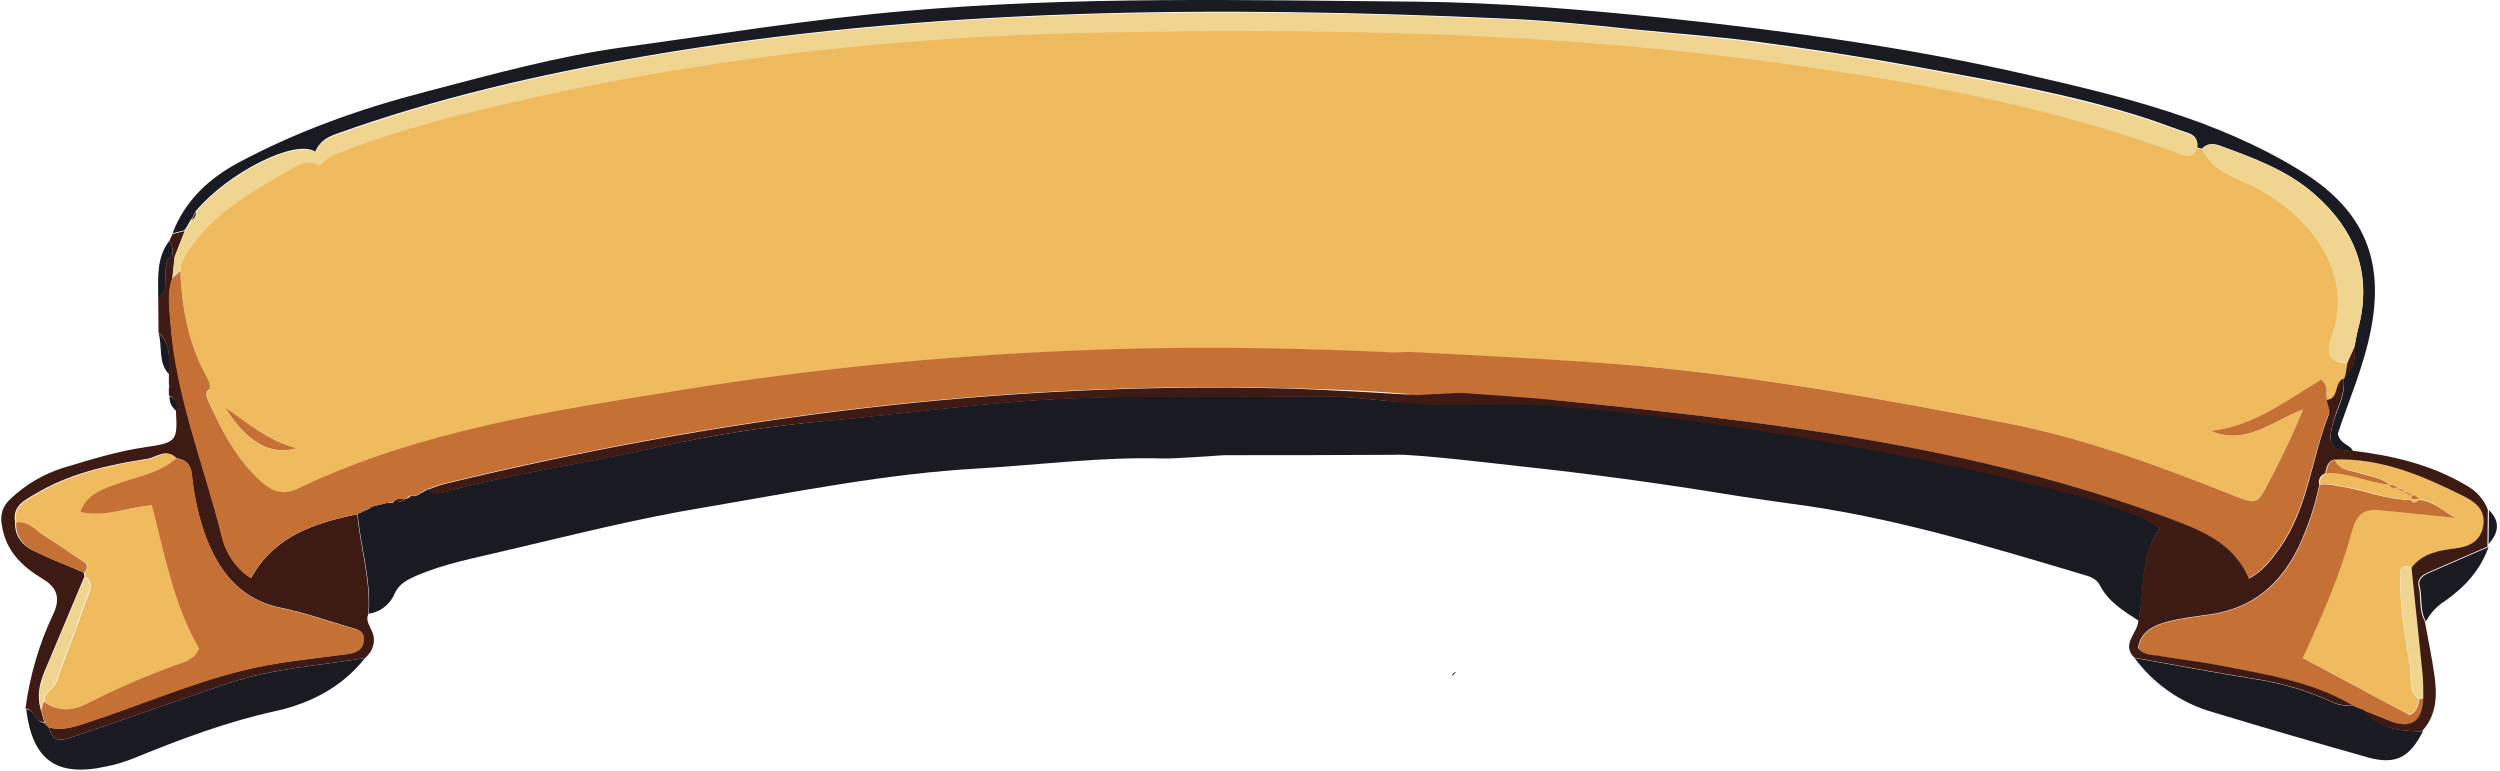 <svg width="678" height="209" viewBox="0 0 678 209" fill="none" xmlns="http://www.w3.org/2000/svg">
<path d="M505.9 120.745C451.7 110.845 387.7 104.445 378.2 108.845C371.7 108.345 365.3 107.445 358.9 107.445C335.1 107.645 311.3 106.945 287.5 108.145C266.9 109.145 246.5 112.045 226 113.945C210.1 115.345 194.3 117.745 178.7 121.145C160.1 125.345 141.1 128.045 122.6 132.845C120.5 133.345 118.1 134.645 116 132.745L112.9 134.445L110.6 135.145C110.3 135.145 110.1 135.245 109.9 135.345C109.5 135.645 109 135.945 108.4 136.045C107.9 136.145 107.3 136.145 106.8 136.045C106.4 136.845 105.8 136.845 105.1 136.345L100.9 137.345L99.8 138.145C99.5 138.245 99.2 138.345 98.9 138.445L97.6 139.145C97.4 139.145 97.1 139.145 97 139.345C97.8 148.445 100.7 157.145 100 166.445C101.5 166.245 102.9 165.645 104.1 164.745C105.3 163.845 106.3 162.645 106.9 161.245C108.1 158.345 110.4 157.245 113.1 156.045C120.6 152.845 128.7 151.345 136.6 149.445C154.6 145.245 172.6 140.645 190.8 137.645C215.6 133.445 240.2 128.445 265.4 127.045C282.2 126.045 298.9 123.845 315.7 124.345C317.8 124.445 332 123.445 332 123.445C347.1 123.445 362.1 123.445 377.2 123.345C377.5 123.345 377.8 123.345 378.2 123.345C382.9 122.945 410.1 126.245 412.2 126.445C430.8 128.445 449.3 130.945 467.8 133.945C472.5 134.745 482.5 136.145 485.3 136.545C512.6 140.045 538.8 148.045 565 155.845C566.8 156.345 568.6 156.945 569.5 158.745C571.8 163.245 576 165.745 580 168.345C581.8 159.845 580.2 150.645 585.8 143.445C581 138.045 546.5 128.145 505.9 120.745Z" fill="#191A22"/>
<path d="M638.1 122.345C632.1 122.245 631.2 120.845 632.6 115.145C633.7 111.045 636.2 107.245 635.6 102.745C635.7 102.345 635.9 101.945 636 101.545C638.8 99.545 638.7 96.645 638.6 93.645C638.9 92.145 639.1 90.745 639.5 89.245C643.5 74.545 638.9 62.445 627.7 52.645C620.3 46.145 611.2 42.845 602.2 39.545C600.6 38.945 598.6 38.645 597.2 40.345L595.8 39.945C596.2 37.745 595.1 36.545 593.1 35.945C589.5 34.745 585.9 33.345 582.3 32.145C561.6 25.445 540.3 21.845 518.9 17.945C504.6 15.345 490.3 13.145 476 11.245C465.1 9.845 454 9.045 443 7.945C431.5 6.745 419.9 5.545 408.3 5.045C330 1.545 251.8 1.945 174.2 15.345C145.9 20.245 118.1 26.645 91.1 36.345C88.5 37.245 86.5 38.645 85.5 41.145C80.1 37.545 61.8 46.845 53.1 57.245L52 59.345V59.245L51 60.845L50.9 61.145L50 62.445H50.1L46.8 63.245C50.1 54.545 56.5 48.545 64.4 44.245C80.6 35.545 97.8 29.445 115.6 24.845C133.2 20.245 150.8 15.345 168.8 12.845C194.5 9.345 220.1 5.145 245.9 2.945C291.8 -1.055 337.7 0.045 383.6 0.445C406.1 0.645 428.7 2.545 451.2 4.845C484.5 8.345 517.6 12.845 550.2 20.345C575.6 26.145 601.2 32.345 623.8 46.245C640 56.145 646.8 69.145 643.1 88.845C641.2 99.045 637 108.545 634 117.645C634.8 120.745 637.4 120.445 638.1 122.345Z" fill="#191A22"/>
<path d="M96.9 139.445C97.7 148.445 100.6 157.345 99.9 166.545C99.1 168.245 100.2 169.545 100.8 171.045C101.4 172.245 101.6 173.745 101.2 175.045C100.9 176.345 100.1 177.545 99 178.445C86.6 180.545 73.8 181.245 61.8 185.345C48 190.045 34.2 194.945 20.3 199.645C17.6 200.545 14.3 202.045 13.3 197.245C16.9 198.245 20.2 197.045 23.5 195.945C37.4 191.345 50.8 185.545 65.1 181.945C74.7 179.545 84.4 178.645 94.1 177.345C96.4 177.045 98.4 176.345 98.6 173.545C98.8 171.045 96.8 170.645 95 170.145C88.8 168.345 82.7 166.145 76.3 164.845C65.8 162.745 60 155.845 56.2 146.645C54 140.945 52.6 134.845 52 128.745C51.7 125.845 50.4 124.645 47.7 124.245C45.1 121.445 42.4 124.045 39.9 124.445C29.3 126.045 18.7 128.445 9.4 134.045C6.7 135.645 3.3 137.245 4.1 141.545C3.9 145.545 6.2 148.045 9.5 149.545C13.8 151.645 18.3 153.345 22.7 155.245L22.9 156.345C19.3 164.945 15.7 173.445 12.1 182.045C10.7 185.345 10 188.645 11 192.245L12 195.845C9.4 195.845 9.4 192.245 6.9 192.145C8.1 183.245 10.6 174.545 14.5 166.445C16.5 162.045 15.4 159.245 11.5 156.945C5.9 153.545 1.5 149.345 0.5 142.345C0.2 141.045 0.3 139.745 0.7 138.445C1.1 137.245 1.9 136.145 2.9 135.245C6.9 131.445 11.7 128.645 16.9 126.945C24.3 124.745 31.8 122.345 39.6 121.245C47.9 120.045 48.2 119.545 47.7 111.345C47.8 109.645 47.8 107.945 45.8 107.245C45.8 106.545 45.8 105.945 45.8 105.245C45.9 105.145 46 105.045 46 104.945C46 104.745 45.9 104.445 45.8 104.245C45.8 103.245 45.8 102.345 45.8 101.345C45.7 97.445 46.5 93.245 43 90.245L42.9 80.445C45.3 79.245 44.7 76.945 44.9 74.845C45.1 72.845 44.5 70.545 46.7 69.145L47.4 69.645L46.8 75.345C45.3 79.345 46 83.545 46.3 87.645C47.9 107.745 55.5 126.445 60.3 145.745C61.4 150.245 64.2 154.245 68.1 156.745C74.4 145.345 85.3 141.845 96.9 139.445Z" fill="#3E1A14"/>
<path d="M7.1 192.345C9.6 192.445 9.6 196.045 12.2 196.045L12.1 196.145L13.2 197.245H13.3C14.3 202.045 17.6 200.545 20.3 199.645C34.2 194.945 47.9 190.045 61.8 185.345C73.9 181.245 86.6 180.545 99 178.445C92.8 186.345 84.2 190.745 74.7 192.845C61.5 195.745 49 200.445 36.5 205.545C34 206.545 31.5 207.345 28.9 207.845C15.4 210.845 8.8 206.245 7.1 192.345Z" fill="#191A22"/>
<path d="M578.9 178.445C589.7 180.345 600.5 182.445 611.3 184.145C618.6 185.245 625.6 187.245 632.3 190.345C634.1 191.245 636.1 191.545 638.1 191.245H638L640.4 192.245C640.5 192.245 640.6 192.245 640.7 192.245C640.8 192.245 640.9 192.345 640.9 192.445C645.1 197.645 651 198.345 657.1 198.345C653.5 205.445 649.7 207.445 642.3 205.445C627.8 201.345 613.3 197.145 598.8 192.745C590.8 190.145 583.8 185.145 578.9 178.445Z" fill="#191A22"/>
<path d="M657.9 168.545C656.2 165.545 657 162.045 656.2 158.845C655.7 156.945 657.4 155.945 659 155.245C664.3 152.945 669.6 150.645 674.9 148.345C672.7 154.545 668.5 159.145 663.3 162.845C661 164.245 659.2 166.145 657.9 168.545Z" fill="#191A22"/>
<path d="M46.7 69.245C44.5 70.645 45.1 72.945 44.9 74.945C44.8 76.945 45.4 79.245 42.9 80.545C42.9 75.245 42.4 69.945 45.9 65.345C46.3 65.945 46.6 66.545 46.7 67.245C46.9 67.845 46.9 68.545 46.7 69.245Z" fill="#191A22"/>
<path d="M43 90.345C46.6 93.345 45.8 97.545 45.8 101.445C42.8 98.345 44.1 94.045 43 90.345Z" fill="#191A22"/>
<path d="M674.9 147.545L675 138.345C678.2 141.445 677.6 144.545 674.9 147.545Z" fill="#191A22"/>
<path d="M46.7 69.245C46.9 68.545 46.9 67.945 46.7 67.245C46.6 66.545 46.3 65.945 45.9 65.345L46.8 63.445L50.1 62.645L47.3 69.745L46.7 69.245Z" fill="#3E1A14"/>
<path d="M46 107.445C48 108.145 48 109.845 47.9 111.545C47.3 111.045 46.8 110.445 46.4 109.745C46.1 109.045 45.9 108.245 46 107.445Z" fill="#191A22"/>
<path d="M45.9 104.445C46 104.645 46.1 104.945 46.1 105.145C46.1 105.245 46 105.345 45.9 105.445C45.9 105.145 45.9 104.745 45.9 104.445Z" fill="#191A22"/>
<path d="M595.9 40.145L597.3 40.545C600.5 47.045 607.3 48.245 612.8 51.345C626.9 59.245 638.9 74.245 632.2 92.045C630.7 96.145 632.1 98.445 636.7 98.545C636.5 99.545 636.3 100.645 636.1 101.645C636 102.045 635.8 102.445 635.7 102.845C633 103.845 634.7 108.345 631.1 108.645C630.6 106.845 631.7 104.645 629.5 102.945C620.1 108.645 611.2 115.645 599.5 116.845C609.3 120.945 616.4 114.145 624.6 111.045C621.8 117.945 618.6 124.345 615.4 130.645C612.2 136.945 612 136.945 605.4 134.245C585.4 126.345 565.4 118.845 544.2 114.745C510.9 108.245 477.5 102.245 443.7 99.145C425.8 97.545 377.7 95.645 375.2 95.545C346.6 94.245 318 93.945 289.4 95.245C254.8 96.745 220.4 100.145 186.3 105.645C150.4 111.445 114.2 116.645 80.8 132.645C77.1 134.445 74.1 133.445 71.2 130.945C64.3 124.845 60.2 116.845 56.5 108.645C56 107.645 55.7 106.345 57 105.545L57.3 105.645L56.9 105.545C57.1 104.145 56.4 103.045 55.8 101.845C51 93.045 49.3 83.445 48.9 73.545C48.8 71.245 50 69.445 51.2 67.645C58 57.445 68.4 51.645 78.7 45.845C81.3 44.345 83.6 42.945 86.6 44.845C87.9 43.445 89.4 42.345 91.1 41.545C102.8 37.145 114.7 33.445 126.9 30.445C162.7 21.545 199.2 15.445 235.9 12.045C256.6 10.145 277.4 9.045 298.1 8.645C335.7 7.845 373.3 8.045 410.9 10.145C436.2 11.545 461.3 13.945 486.3 17.445C522.1 22.445 557.6 28.945 591.6 41.745C594 42.745 595 41.945 595.9 40.145ZM80.4 121.545C72.9 119.645 67.3 114.645 61.1 110.545C66.7 119.845 73.4 123.745 80.4 121.545Z" fill="#F0BB5F"/>
<path d="M631.1 108.645C630.6 106.845 631.7 104.645 629.5 102.945C620 108.645 611.1 115.645 599.5 116.845C609.3 120.945 616.4 114.045 624.6 111.045C621.8 117.945 618.6 124.445 615.4 130.645C612.2 136.845 612 136.945 605.4 134.245C585.4 126.345 565.4 118.845 544.2 114.745C510.9 108.245 477.5 102.245 443.7 99.145C425.8 97.545 382.2 95.445 382.3 95.445C379.9 95.545 377.6 95.645 375.2 95.445C346.6 94.145 318 93.845 289.4 95.145C254.8 96.645 220.4 100.045 186.2 105.545C150.3 111.345 114.1 116.545 80.7 132.545C77 134.345 74 133.345 71.1 130.845C64.2 124.745 60.1 116.745 56.4 108.545C55.9 107.545 55.6 106.245 56.9 105.445C57.1 104.045 56.4 102.945 55.8 101.745C51 92.945 49.3 83.345 48.9 73.445L46.7 75.445C45.2 79.445 45.9 83.645 46.2 87.745C47.7 107.845 55.4 126.545 60.2 145.845C61.3 150.345 64.1 154.345 68 156.845C74.3 145.345 85.3 141.845 96.8 139.445C97 139.345 97.2 139.245 97.4 139.245L98.7 138.545C99 138.445 99.3 138.345 99.6 138.245L100.7 137.445L104.9 136.445L106.6 136.145C107.4 135.045 108.6 135.345 109.7 135.345C109.9 135.245 110.2 135.145 110.4 135.145C110.9 134.245 111.8 134.345 112.7 134.445L115.7 132.745C117.3 132.145 118.8 131.545 120.4 131.145C195.2 113.045 271 103.345 348.1 105.245C359.2 105.545 370.4 105.845 381.6 106.845C381.6 106.845 381.6 106.845 381.6 106.945C391.1 108.645 414.2 107.745 422.9 108.645C439.8 110.345 456.7 112.145 473.5 114.345C512.2 119.345 550.4 126.645 587.2 140.245C596.1 143.545 605.4 146.845 609.7 156.945C613.5 154.945 615.6 152.045 617.8 149.045C625.8 138.145 626.7 124.545 631.5 112.345C632.1 111.445 631.4 109.945 631.1 108.645Z" fill="#C57034"/>
<path d="M633 124.645C645.9 124.145 657.2 129.045 668.4 134.645C671.4 136.145 674.1 138.345 673.6 142.245C673.1 146.445 670.1 148.145 666.5 148.645C661.8 149.245 657.3 149.845 654.1 153.945C650.2 152.445 651.1 155.645 651 157.345C650.8 165.245 652.4 173.045 653.6 180.845C654.1 183.845 652.9 187.345 656 189.545C655.8 191.245 655.4 192.845 653.4 193.845L624.4 178.345C629.7 166.645 634.6 155.345 637.9 143.445C639 139.545 641 137.845 645 138.245C651.9 139.045 658.9 139.645 665.8 140.345C662.5 138.545 659.8 135.645 655.8 135.345C655.6 135.045 655.3 134.745 654.9 134.545C654.5 134.345 654.2 134.245 653.8 134.345H653.9C653.5 133.445 652.7 133.345 651.8 133.345H651.9C651.5 132.345 650.7 132.345 649.8 132.345H649.9C649.5 131.445 648.7 131.345 647.8 131.345H647.9C645.7 129.445 642.8 129.145 640.1 128.245C637.6 127.445 634.5 127.645 633 124.645Z" fill="#F0BB5F"/>
<path d="M665.9 140.445C659 139.745 652 139.045 645.1 138.345C641.1 137.945 639.1 139.645 638 143.545C634.8 155.445 629.9 166.745 624.5 178.445L653.5 193.945C655.5 192.945 655.9 191.345 656.1 189.645L657.5 189.245C657.4 195.845 654.1 198.045 648.1 195.445C645.7 194.445 643.3 193.545 640.9 192.545C640.8 192.445 640.7 192.445 640.6 192.345C640.5 192.345 640.4 192.345 640.3 192.345L638 191.345H638.1C626.9 184.845 614.4 182.945 602 180.545C596.8 179.545 591.5 178.945 586.2 178.045C584.2 177.645 581.8 178.045 579.9 175.845C580.6 171.245 584.3 169.645 588.1 168.645C592 167.645 595.9 167.245 599.9 166.645C611.1 164.845 618.5 158.645 623.5 148.345C626 142.945 627.9 137.345 629.1 131.445C631.3 131.145 633.3 131.745 635.4 132.045C641.6 133.045 647.4 135.645 653.8 135.545C654.5 136.545 655.2 136.445 655.9 135.545C660 135.845 662.7 138.745 665.9 140.445Z" fill="#C57034"/>
<path d="M657.5 189.145L656.1 189.545C653 187.245 654.1 183.745 653.7 180.845C652.5 173.045 650.9 165.345 651.1 157.345C651.1 155.645 650.3 152.445 654.2 153.945C655.2 163.545 656.3 173.145 657.2 182.745C657.4 184.945 657.4 187.045 657.5 189.145Z" fill="#F0D590"/>
<path d="M654 135.445C647.6 135.645 641.8 132.945 635.6 131.945C633.5 131.645 631.4 131.045 629.3 131.345C629.2 131.045 629.2 130.745 629.2 130.445C629.2 130.145 629.3 129.845 629.5 129.545C629.6 129.245 629.8 129.045 630.1 128.845C630.4 128.645 630.6 128.445 630.9 128.345C636.9 128.045 642.3 130.945 648.1 131.445H648C648.2 131.745 648.5 132.045 648.9 132.245C649.3 132.445 649.7 132.445 650.1 132.445H650L652.1 133.445H652L654.1 134.445H654C653.9 134.745 653.9 135.145 654 135.445Z" fill="#F0BB5F"/>
<path d="M648 131.445C642.2 130.945 636.8 128.045 630.8 128.345C631.1 126.845 631.4 125.245 633.1 124.645C634.5 127.745 637.7 127.545 640.3 128.445C642.8 129.245 645.8 129.545 648 131.445Z" fill="#C57034"/>
<path d="M106.7 136.145C107.5 135.045 108.7 135.345 109.8 135.345C109.4 135.645 108.9 135.945 108.3 136.045C107.8 136.245 107.3 136.245 106.7 136.145Z" fill="#3E1A14"/>
<path d="M105 136.545L106.7 136.245C106.3 137.045 105.7 137.045 105 136.545Z" fill="#3E1A14"/>
<path d="M110.6 135.245C111.2 134.345 112 134.345 112.9 134.545L110.6 135.245Z" fill="#3E1A14"/>
<path d="M48.9 73.545L46.7 75.545L47.3 69.845L50.1 62.745L51 61.445L51.1 61.145L52.1 59.545V59.645C52.5 59.445 52.8 59.145 53 58.745C53.2 58.345 53.3 57.945 53.2 57.445C61.9 47.045 80.2 37.745 85.6 41.345C86.6 38.745 88.6 37.445 91.2 36.545C118.2 26.945 146.1 20.445 174.3 15.545C251.9 2.145 330 1.745 408.4 5.245C420 5.745 431.5 6.945 443.1 8.145C454.1 9.345 465.2 10.045 476.1 11.545C490.4 13.445 504.7 15.645 519 18.245C540.4 22.145 561.7 25.845 582.4 32.445C586 33.645 589.6 35.045 593.2 36.245C595.2 36.945 596.3 38.045 595.9 40.245C595 42.045 594 42.845 591.6 41.945C557.6 29.245 522.1 22.645 486.3 17.645C461.3 14.145 436.2 11.745 410.9 10.345C373.3 8.245 335.7 8.045 298.1 8.845C277.4 9.245 256.6 10.345 235.9 12.245C199.2 15.645 162.7 21.745 126.9 30.645C114.8 33.545 102.8 37.245 91.1 41.745C89.4 42.545 87.8 43.645 86.6 45.045C83.6 43.145 81.3 44.545 78.7 46.045C68.4 51.845 58.1 57.645 51.2 67.845C50 69.445 48.8 71.145 48.9 73.545Z" fill="#F0D590"/>
<path d="M636.6 98.445C632 98.445 630.6 96.045 632.1 91.945C638.8 74.245 626.8 59.145 612.7 51.245C607.2 48.145 600.3 46.945 597.2 40.445C598.6 38.745 600.6 39.045 602.2 39.645C611.2 42.945 620.4 46.245 627.7 52.745C638.9 62.545 643.4 74.645 639.5 89.345C639.1 90.745 638.9 92.245 638.6 93.745C638 95.245 637.3 96.845 636.6 98.445Z" fill="#F0D590"/>
<path d="M636.6 98.445C637.3 96.845 638 95.345 638.7 93.745C638.7 96.645 638.9 99.645 636.1 101.645C636.3 100.545 636.4 99.445 636.6 98.445Z" fill="#3E1A14"/>
<path d="M53.1 57.445C53.2 57.845 53.1 58.345 52.9 58.745C52.7 59.145 52.4 59.445 52 59.645L53.1 57.445Z" fill="#3E1A14"/>
<path d="M4.4 141.645C3.5 137.345 6.9 135.845 9.7 134.145C19.1 128.545 29.6 126.145 40.2 124.545C42.6 124.145 45.4 121.545 48 124.345C43.1 128.645 36.6 129.345 30.8 131.645C27.1 133.145 23.6 134.545 22 138.845C28.9 140.345 35 137.445 41.4 137.045C45 150.445 47.4 163.945 54.2 175.845C53.8 176.745 53.3 177.445 52.6 178.145C51.9 178.845 51.1 179.245 50.2 179.545C41.3 182.645 32.6 186.345 24.2 190.645C19.9 192.845 16 193.145 12.1 190.245C11.8 187.645 14.6 187.045 15.3 184.945C18 177.345 21 169.845 23.6 162.245C24.2 160.545 25.7 158.145 23.2 156.445L23 155.345C24.8 152.945 22.6 152.245 21.2 151.345C18.2 149.345 15.3 147.345 12.2 145.345C9.7 143.845 7.7 141.245 4.4 141.645Z" fill="#F0BB5F"/>
<path d="M11.9 190.245C15.8 193.145 19.8 192.845 24 190.645C32.4 186.345 41.1 182.645 50 179.545C50.9 179.245 51.7 178.745 52.4 178.145C53.1 177.545 53.7 176.745 54 175.845C47.1 163.945 44.7 150.445 41.2 137.045C34.8 137.445 28.7 140.445 21.8 138.845C23.4 134.445 26.9 133.045 30.6 131.645C36.4 129.345 42.9 128.645 47.8 124.345C50.5 124.645 51.8 125.845 52.1 128.845C52.7 134.945 54.1 141.045 56.3 146.745C60.1 155.945 65.9 162.845 76.4 164.945C82.7 166.245 88.8 168.445 95.1 170.245C96.8 170.745 98.9 171.045 98.7 173.645C98.5 176.345 96.4 177.145 94.2 177.445C84.5 178.745 74.7 179.545 65.2 182.045C51 185.645 37.5 191.545 23.6 196.045C20.3 197.145 16.9 198.245 13.4 197.345H13.3L12.1 196.345L12.2 196.245L11.2 192.645C11.4 191.645 11.7 190.945 11.9 190.245Z" fill="#C57034"/>
<path d="M11.9 190.245C11.6 190.945 11.4 191.645 11.1 192.345C10.1 188.745 10.9 185.445 12.2 182.145C15.8 173.545 19.4 165.045 23 156.445C25.5 158.245 24 160.545 23.4 162.245C20.8 169.845 17.7 177.345 15.1 184.945C14.4 187.045 11.6 187.745 11.9 190.245Z" fill="#F0D590"/>
<path d="M4.4 141.645C7.8 141.245 9.7 143.845 12.1 145.345C15.1 147.245 18.1 149.245 21.1 151.345C22.5 152.245 24.7 152.945 22.9 155.345C18.5 153.445 14 151.745 9.7 149.645C6.5 148.145 4.1 145.645 4.4 141.645Z" fill="#C57034"/>
<path d="M394.9 182.245L393.8 183.345C393.8 183.245 393.8 183.045 393.9 182.945C394 182.845 394 182.645 394.2 182.545C394.3 182.445 394.4 182.345 394.6 182.345C394.6 182.345 394.8 182.245 394.9 182.245Z" fill="#3E1A14"/>
<path d="M80.4 121.545C73.4 123.645 66.8 119.845 61.1 110.545C67.2 114.645 72.8 119.645 80.4 121.545Z" fill="#C57034"/>
<path d="M654 135.445C654 135.045 654 134.745 654 134.345C654.4 134.345 654.8 134.345 655.1 134.545C655.4 134.745 655.8 134.945 656 135.345L654 135.445Z" fill="#C57034"/>
<path d="M654 134.445L651.9 133.445C652.8 133.445 653.6 133.545 654 134.445Z" fill="#C57034"/>
<path d="M652 133.445L649.9 132.445C650.8 132.445 651.6 132.545 652 133.445Z" fill="#C57034"/>
<path d="M650 132.445C649.6 132.445 649.2 132.445 648.8 132.245C648.4 132.045 648.1 131.745 647.9 131.445C648.8 131.445 649.6 131.545 650 132.445Z" fill="#C57034"/>
<path d="M653.9 135.445H656C655.3 136.345 654.6 136.445 653.9 135.445Z" fill="#F0BB5F"/>
<path d="M668.7 131.545C659.2 125.945 648.8 123.545 638.1 122.245C632.1 122.045 631.2 120.745 632.6 115.045C633.6 110.945 636.1 107.145 635.6 102.645C632.9 103.645 634.5 108.145 631 108.445C631.2 109.745 632 111.245 631.6 112.345C626.8 124.545 626 138.045 618 149.045C615.9 151.945 613.7 154.945 609.9 156.945C605.6 146.845 596.3 143.545 587.4 140.245C550.7 126.645 512.4 119.345 473.7 114.345C456.9 112.145 440 110.345 423.1 108.645C414.4 107.745 396.1 106.545 396.1 106.545L384.2 107.145C384.2 107.145 360.2 105.645 348.3 105.345C271.2 103.445 195.4 113.145 120.6 131.245C119 131.645 117.5 132.245 115.9 132.845C118.1 134.745 120.4 133.445 122.5 132.945C141 128.145 160 125.445 178.6 121.245C194.2 117.745 210 115.345 225.9 114.045C246.4 112.145 266.8 109.245 287.4 108.245C311.2 107.145 335 107.845 358.8 107.545C364.3 107.545 369.7 108.145 375.2 108.645L388.2 109.945L406.5 109.745C444.2 108.645 575.4 131.845 585.7 143.545C580 150.745 581.7 159.945 579.9 168.445C579.7 171.745 575.2 174.645 578.8 178.345C589.6 180.245 600.4 182.345 611.2 184.045C618.5 185.145 625.5 187.145 632.2 190.245C634 191.145 636 191.445 638 191.245C626.9 184.745 614.3 182.845 601.9 180.445C596.7 179.445 591.4 178.845 586.1 177.945C584.1 177.545 581.7 177.945 579.8 175.745C580.5 171.145 584.2 169.545 588 168.545C591.8 167.545 595.8 167.145 599.8 166.545C611 164.745 618.4 158.545 623.4 148.245C625.9 142.845 627.8 137.245 629 131.345C628.9 131.045 628.9 130.745 628.9 130.445C628.9 130.145 629 129.845 629.2 129.545C629.3 129.245 629.5 129.045 629.8 128.845C630 128.645 630.3 128.445 630.6 128.345C630.9 126.845 631.2 125.245 632.9 124.645C645.8 124.145 657.1 129.045 668.3 134.645C671.3 136.145 674 138.245 673.5 142.245C673 146.445 670 148.145 666.4 148.645C661.7 149.245 657.2 149.845 654 153.945C655 163.545 656 173.145 657 182.745C657.2 184.845 657.2 187.045 657.2 189.145C657.1 195.745 653.8 197.945 647.8 195.345C645.4 194.345 643 193.445 640.6 192.445C644.8 197.645 650.7 198.345 656.8 198.345C660.9 193.945 661 188.545 660.2 183.045C659.5 178.145 658.5 173.345 657.6 168.445C655.9 165.445 656.7 161.945 655.9 158.745C655.5 156.845 657.1 155.845 658.7 155.145C664 152.845 669.3 150.545 674.6 148.245C674.6 147.945 674.6 147.745 674.6 147.445L674.7 138.245C673.7 135.445 671.5 133.045 668.7 131.545Z" fill="#3E1A14"/>
</svg>
